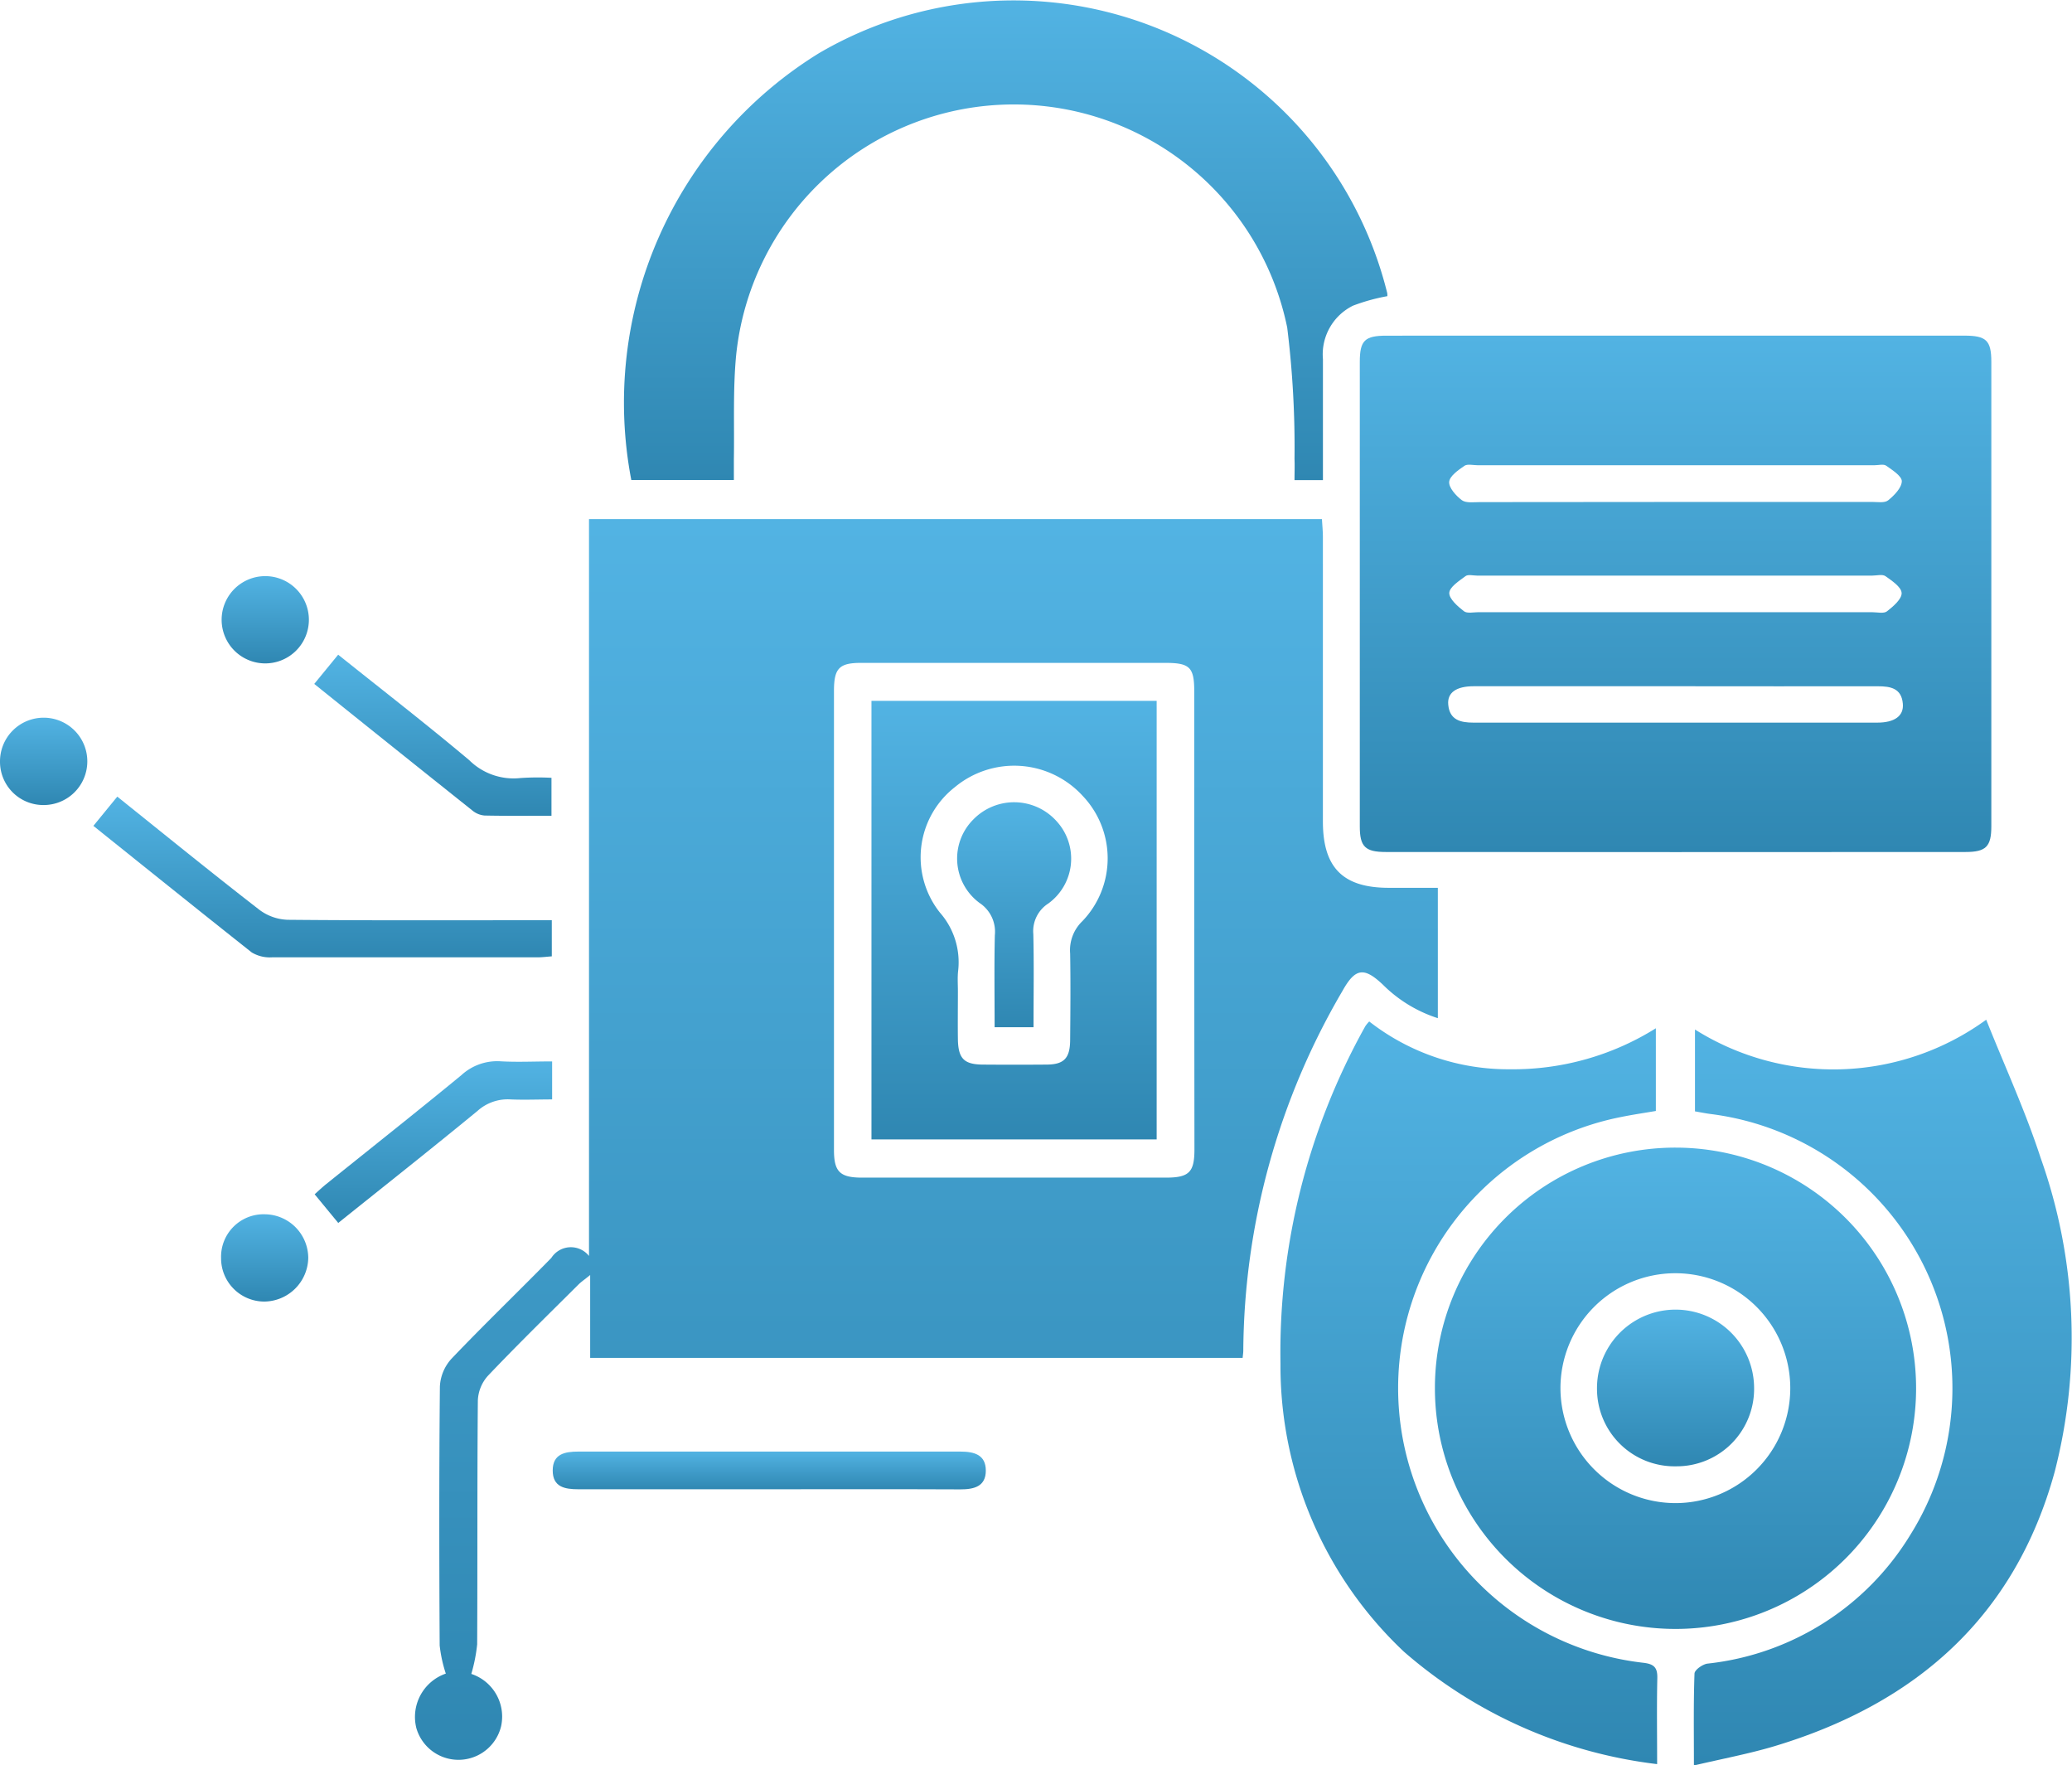 <svg xmlns="http://www.w3.org/2000/svg" xmlns:xlink="http://www.w3.org/1999/xlink" width="56.711" height="48.304" viewBox="0 0 56.711 48.304">
  <defs>
    <linearGradient id="linear-gradient" x1="0.5" x2="0.5" y2="1" gradientUnits="objectBoundingBox">
      <stop offset="0" stop-color="#52b3e3"/>
      <stop offset="1" stop-color="#2f87b2"/>
    </linearGradient>
  </defs>
  <g id="Group_357" data-name="Group 357" transform="translate(-4194.661 -3475.228)">
    <g id="Group_258" data-name="Group 258" transform="translate(4194.661 3475.228)">
      <path id="Path_378" data-name="Path 378" d="M1575.147,87.466a1.23,1.23,0,0,1,.814,1.437,1.2,1.2,0,0,1-2.318.047,1.255,1.255,0,0,1,.806-1.493,3.769,3.769,0,0,1-.168-.77c-.013-2.363-.017-4.725.006-7.088a1.214,1.214,0,0,1,.314-.754c.894-.938,1.829-1.836,2.735-2.761a.635.635,0,0,1,1.032-.055V55.866h20.061c.008.155.026.33.026.5q0,3.887,0,7.774c0,1.264.547,1.814,1.8,1.816h1.346v3.567a3.742,3.742,0,0,1-1.5-.913c-.519-.492-.759-.463-1.112.17a19.7,19.7,0,0,0-2.713,9.839c0,.058-.01.117-.018.2H1578.4V76.551c-.152.123-.243.184-.32.26-.832.828-1.672,1.649-2.481,2.5a1.075,1.075,0,0,0-.273.67c-.02,2.225-.007,4.451-.019,6.676A4.481,4.481,0,0,1,1575.147,87.466Zm19.787-20.66q0-3.108,0-6.216c0-.672-.12-.789-.8-.789q-4.159,0-8.318,0c-.6,0-.743.149-.743.764q0,6.284,0,12.569c0,.591.165.751.764.752q4.159,0,8.318,0c.637,0,.784-.146.784-.773Q1594.936,69.959,1594.935,66.806Z" transform="translate(-1562.247 -41.663)" fill="url(#linear-gradient)"/>
      <path id="Path_379" data-name="Path 379" d="M1651.03,42.516h7.908c.6,0,.738.13.739.715q0,6.354,0,12.708c0,.557-.143.706-.708.706q-7.931.006-15.862,0c-.569,0-.715-.145-.715-.7q0-6.354,0-12.708c0-.591.136-.72.733-.72Q1647.076,42.515,1651.03,42.516Zm-.012,4.55q2.7,0,5.39,0c.151,0,.346.035.444-.043.167-.134.37-.342.375-.523,0-.141-.26-.307-.429-.426-.072-.05-.208-.012-.314-.012h-10.872c-.121,0-.275-.041-.358.017-.169.117-.405.281-.416.44s.187.379.348.5c.116.083.322.052.489.052Q1648.346,47.069,1651.019,47.067Zm.06,3.018h5.344c.136,0,.314.044.4-.025.171-.134.407-.336.4-.5s-.265-.336-.443-.462c-.082-.058-.237-.015-.359-.015H1645.6c-.106,0-.244-.038-.314.014-.176.131-.439.3-.445.46s.23.369.4.5c.088.069.265.027.4.027Zm-.039,2.025h-5.526c-.481,0-.733.175-.7.507.038.417.337.489.69.489q5.526,0,11.052,0c.475,0,.73-.184.7-.517-.035-.423-.336-.479-.689-.478C1654.723,52.113,1652.882,52.11,1651.04,52.109Z" transform="translate(-1605.174 -33.332)" fill="url(#linear-gradient)"/>
      <path id="Path_380" data-name="Path 380" d="M1654.463,101.61a6.585,6.585,0,1,1-6.595,6.552A6.578,6.578,0,0,1,1654.463,101.61Zm-.008,9.727a3.145,3.145,0,1,0-3.151-3.13A3.152,3.152,0,0,0,1654.455,111.337Z" transform="translate(-1608.594 -70.208)" fill="url(#linear-gradient)"/>
      <path id="Path_381" data-name="Path 381" d="M1609.779,26.194a5.26,5.26,0,0,0-.94.26,1.486,1.486,0,0,0-.823,1.465c0,.945,0,1.89,0,2.835v.473h-.778c0-.2.008-.389,0-.58a26.617,26.617,0,0,0-.2-3.595,7.639,7.639,0,0,0-15.084.772c-.088.937-.045,1.887-.061,2.832,0,.18,0,.361,0,.569h-2.807a11.236,11.236,0,0,1,5.132-11.677,10.537,10.537,0,0,1,15.557,6.559A.377.377,0,0,1,1609.779,26.194Z" transform="translate(-1571.807 -18.09)" fill="url(#linear-gradient)"/>
      <path id="Path_382" data-name="Path 382" d="M1646.918,112.75a12.86,12.86,0,0,1-6.931-3.077,10.741,10.741,0,0,1-3.378-7.88,18.3,18.3,0,0,1,2.323-9.236.945.945,0,0,1,.106-.128,6.18,6.18,0,0,0,3.85,1.308,7.364,7.364,0,0,0,3.995-1.122v2.263c-.308.053-.636.1-.961.167a7.562,7.562,0,0,0,.619,14.932c.29.034.389.128.382.42C1646.906,111.157,1646.918,111.917,1646.918,112.75Z" transform="translate(-1601.562 -64.479)" fill="url(#linear-gradient)"/>
      <path id="Path_383" data-name="Path 383" d="M1666.747,92.57a7.114,7.114,0,0,0,7.971-.268c.507,1.273,1.073,2.5,1.49,3.782a14.684,14.684,0,0,1,.383,8.593c-1.091,3.967-3.8,6.336-7.658,7.5-.707.212-1.437.347-2.215.531,0-.9-.013-1.709.016-2.513,0-.1.22-.256.354-.274a7.439,7.439,0,0,0,5.554-3.525,7.562,7.562,0,0,0-5.461-11.513c-.135-.017-.27-.045-.434-.073Z" transform="translate(-1620.355 -64.4)" fill="url(#linear-gradient)"/>
      <path id="Path_384" data-name="Path 384" d="M1550.208,76.858l.654-.8c1.3,1.041,2.585,2.087,3.894,3.1a1.365,1.365,0,0,0,.773.27c2.239.021,4.477.012,6.716.012h.51v.988c-.132.01-.263.027-.394.027q-3.632,0-7.264,0a.96.96,0,0,1-.555-.134C1553.1,79.18,1551.663,78.024,1550.208,76.858Z" transform="translate(-1547.652 -54.26)" fill="url(#linear-gradient)"/>
      <path id="Path_385" data-name="Path 385" d="M1589.541,124.765c-1.735,0-3.47,0-5.2,0-.373,0-.7-.062-.7-.514s.33-.517.7-.517q5.227,0,10.454,0c.378,0,.7.083.7.52s-.325.515-.7.514C1593.041,124.76,1591.291,124.765,1589.541,124.765Z" transform="translate(-1568.513 -84.015)" fill="url(#linear-gradient)"/>
      <path id="Path_386" data-name="Path 386" d="M1566.285,66.53l.655-.8c1.2.961,2.414,1.9,3.589,2.888a1.723,1.723,0,0,0,1.4.487,7.125,7.125,0,0,1,.849-.006v1.038c-.621,0-1.227.007-1.831-.006a.6.6,0,0,1-.331-.135C1569.175,68.848,1567.741,67.7,1566.285,66.53Z" transform="translate(-1557.684 -47.816)" fill="url(#linear-gradient)"/>
      <path id="Path_387" data-name="Path 387" d="M1572.815,95.318v1.04c-.387,0-.762.016-1.135,0a1.236,1.236,0,0,0-.908.315c-1.256,1.032-2.531,2.04-3.811,3.065l-.646-.784c.1-.091.208-.192.32-.282,1.232-.991,2.473-1.972,3.695-2.977a1.449,1.449,0,0,1,1.076-.38C1571.858,95.341,1572.313,95.318,1572.815,95.318Z" transform="translate(-1557.703 -66.275)" fill="url(#linear-gradient)"/>
      <path id="Path_388" data-name="Path 388" d="M1560.686,108.854a1.184,1.184,0,0,1-1.184-1.188,1.164,1.164,0,0,1,1.211-1.2,1.2,1.2,0,0,1,1.175,1.2A1.216,1.216,0,0,1,1560.686,108.854Z" transform="translate(-1553.451 -73.24)" fill="url(#linear-gradient)"/>
      <path id="Path_389" data-name="Path 389" d="M1560.682,62.4a1.194,1.194,0,0,1-.01-2.387,1.194,1.194,0,1,1,.01,2.387Z" transform="translate(-1553.451 -44.248)" fill="url(#linear-gradient)"/>
      <path id="Path_390" data-name="Path 390" d="M1544.591,72.706a1.185,1.185,0,0,1-1.182-1.19,1.195,1.195,0,1,1,1.182,1.19Z" transform="translate(-1543.409 -50.678)" fill="url(#linear-gradient)"/>
      <path id="Path_391" data-name="Path 391" d="M1606.848,81.1v-12h7.806v12Zm2.366-4.061c0,.441-.006.883,0,1.325.01.525.17.684.682.688q.868.007,1.736,0c.483,0,.649-.17.654-.665.007-.792.014-1.584,0-2.375a1.1,1.1,0,0,1,.332-.882,2.479,2.479,0,0,0,.012-3.43,2.541,2.541,0,0,0-3.5-.239,2.434,2.434,0,0,0-.41,3.43,2.056,2.056,0,0,1,.5,1.6C1609.2,76.677,1609.214,76.86,1609.214,77.042Z" transform="translate(-1582.996 -49.922)" fill="url(#linear-gradient)"/>
      <path id="Path_392" data-name="Path 392" d="M1661.831,117.673a2.121,2.121,0,0,1-2.166-2.121,2.149,2.149,0,1,1,4.3-.032A2.118,2.118,0,0,1,1661.831,117.673Z" transform="translate(-1615.955 -77.551)" fill="url(#linear-gradient)"/>
      <path id="Path_393" data-name="Path 393" d="M1615.176,82.63h-1.065c0-.852-.013-1.684.006-2.515a.943.943,0,0,0-.417-.884,1.51,1.51,0,0,1-.172-2.285,1.56,1.56,0,0,1,2.276.044,1.516,1.516,0,0,1-.222,2.254.9.9,0,0,0-.412.839C1615.19,80.916,1615.176,81.75,1615.176,82.63Z" transform="translate(-1586.888 -54.523)" fill="url(#linear-gradient)"/>
    </g>
  </g>
</svg>
